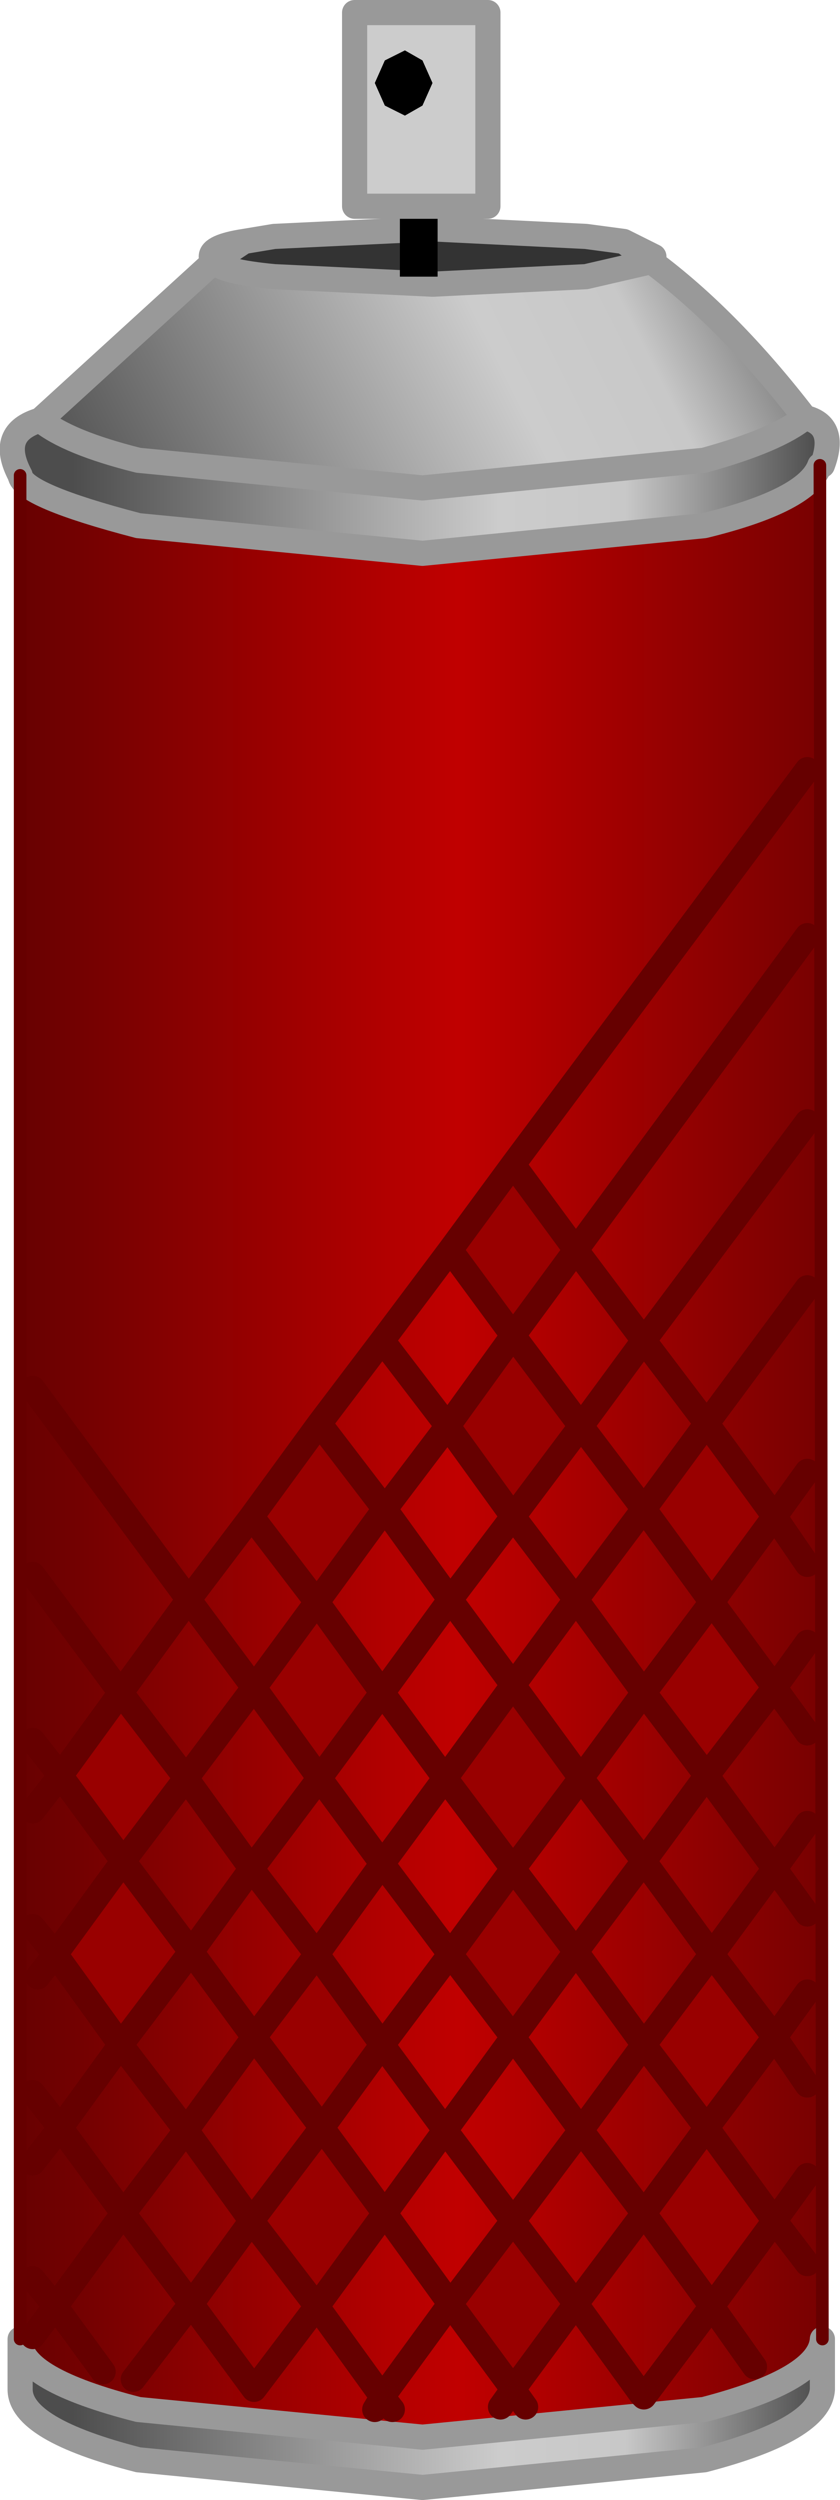 <?xml version="1.0" encoding="UTF-8" standalone="no"?>
<svg xmlns:xlink="http://www.w3.org/1999/xlink" height="49.7px" width="16.7px" xmlns="http://www.w3.org/2000/svg">
  <g transform="matrix(1.0, 0.0, 0.0, 1.0, 8.35, 24.85)">
    <use height="49.7" transform="matrix(1.0, 0.0, 0.0, 1.0, -8.35, -24.85)" width="16.7" xlink:href="#shape0"/>
  </g>
  <defs>
    <g id="shape0" transform="matrix(1.0, 0.0, 0.0, 1.0, 8.35, 24.85)">
      <path d="M-3.5 -20.05 L-2.9 -20.15 0.25 -20.3 3.3 -20.15 4.05 -20.05 4.6 -19.65 3.3 -19.35 0.25 -19.2 -2.9 -19.35 Q-3.95 -19.45 -4.1 -19.65 L-3.5 -20.05" fill="#333333" fill-rule="evenodd" stroke="none"/>
      <path d="M4.6 -19.65 Q6.15 -18.5 7.65 -16.55 7.1 -16.1 5.65 -15.7 L0.05 -15.15 -5.6 -15.7 Q-7.0 -16.05 -7.55 -16.5 L-4.1 -19.65 Q-3.95 -19.45 -2.9 -19.35 L0.25 -19.2 3.3 -19.35 4.6 -19.65" fill="url(#gradient0)" fill-rule="evenodd" stroke="none"/>
      <path d="M7.65 -16.55 Q8.3 -16.4 8.0 -15.6 L7.95 -15.6 Q7.7 -14.9 5.65 -14.4 L0.05 -13.85 -5.6 -14.4 Q-7.9 -15.0 -7.95 -15.4 -8.4 -16.25 -7.55 -16.5 -7.0 -16.05 -5.6 -15.7 L0.05 -15.15 5.65 -15.7 Q7.1 -16.1 7.65 -16.55 M8.0 21.65 L8.0 22.65 Q7.95 23.45 5.65 24.05 L0.05 24.6 -5.6 24.05 Q-7.95 23.45 -7.95 22.65 L-7.95 21.7 Q-7.95 22.45 -5.6 23.05 L0.05 23.6 5.65 23.05 Q7.95 22.45 8.0 21.65" fill="url(#gradient1)" fill-rule="evenodd" stroke="none"/>
      <path d="M7.95 -15.6 L8.0 21.65 Q7.95 22.45 5.65 23.05 L0.05 23.6 -5.6 23.05 Q-7.95 22.45 -7.95 21.7 L-7.95 21.65 -7.95 -15.4 Q-7.9 -15.0 -5.6 -14.4 L0.05 -13.85 5.65 -14.4 Q7.7 -14.9 7.95 -15.6" fill="url(#gradient2)" fill-rule="evenodd" stroke="none"/>
      <path d="M4.05 -20.05 L4.65 -19.75 4.6 -19.65 Q6.15 -18.5 7.65 -16.55 8.3 -16.4 8.0 -15.6 L7.95 -15.6 M8.0 21.65 L8.0 22.65 Q7.95 23.45 5.65 24.05 L0.05 24.6 -5.6 24.05 Q-7.95 23.45 -7.95 22.65 L-7.95 21.7 -7.95 21.65 M-7.95 -15.4 Q-8.4 -16.25 -7.55 -16.5 L-4.1 -19.65 -4.15 -19.75 Q-4.15 -19.95 -3.5 -20.05 L-2.9 -20.15 0.25 -20.3 3.3 -20.15 4.05 -20.05 4.6 -19.65 3.3 -19.35 0.25 -19.2 -2.9 -19.35 Q-3.95 -19.45 -4.1 -19.65 L-3.5 -20.05 M-7.55 -16.5 Q-7.0 -16.05 -5.6 -15.7 L0.05 -15.15 5.65 -15.7 Q7.1 -16.1 7.65 -16.55 M-7.95 -15.4 Q-7.9 -15.0 -5.6 -14.4 L0.05 -13.85 5.65 -14.4 Q7.7 -14.9 7.95 -15.6 M8.0 21.65 Q7.95 22.45 5.65 23.05 L0.05 23.6 -5.6 23.05 Q-7.95 22.45 -7.95 21.7" fill="none" stroke="#999999" stroke-linecap="round" stroke-linejoin="round" stroke-width="0.5"/>
      <path d="M7.95 -15.6 L8.0 21.65 M-7.95 21.65 L-7.95 -15.4" fill="none" stroke="#660000" stroke-linecap="round" stroke-linejoin="round" stroke-width="0.25"/>
      <path d="M0.35 -20.75 L0.35 -19.35 -0.4 -19.35 -0.4 -20.75 0.35 -20.75 M0.25 -23.2 L0.05 -22.75 -0.3 -22.55 -0.7 -22.75 -0.9 -23.2 -0.7 -23.65 -0.3 -23.85 0.05 -23.65 0.25 -23.2" fill="#000000" fill-rule="evenodd" stroke="none"/>
      <path d="M-0.4 -20.75 L-1.3 -20.75 -1.3 -24.6 1.35 -24.6 1.35 -20.75 0.35 -20.75 -0.4 -20.75 M0.25 -23.2 L0.05 -23.65 -0.3 -23.85 -0.7 -23.65 -0.9 -23.2 -0.7 -22.75 -0.3 -22.55 0.05 -22.75 0.25 -23.2" fill="#cccccc" fill-rule="evenodd" stroke="none"/>
      <path d="M-0.4 -20.75 L-1.3 -20.75 -1.3 -24.6 1.35 -24.6 1.35 -20.75 0.35 -20.75 M-0.4 -20.75 L0.35 -20.75" fill="none" stroke="#999999" stroke-linecap="round" stroke-linejoin="round" stroke-width="0.5"/>
      <path d="M1.85 -1.7 L3.1 0.0 1.85 1.7 0.6 0.0 1.85 -1.7 M5.7 3.45 L7.05 5.3 5.8 7.0 4.45 5.15 5.7 3.45 M4.45 8.8 L5.8 7.0 7.05 8.7 5.7 10.45 4.45 8.8 M1.85 5.3 L0.55 3.5 1.85 1.7 3.2 3.5 1.85 5.3 M1.85 8.65 L3.2 10.5 1.85 12.3 0.5 10.5 1.85 8.65 M7.05 15.65 L5.7 17.45 7.05 19.3 5.8 21.0 4.45 19.15 5.7 17.45 4.45 15.8 5.8 14.0 7.05 15.65 M1.85 15.65 L0.6 14.0 1.85 12.3 3.1 13.95 1.85 15.65 M-2.05 14.0 L-0.75 15.8 -1.95 17.45 -0.7 19.15 -2.05 21.0 -3.35 19.3 -1.95 17.45 -3.3 15.65 -2.05 14.0 M0.6 20.95 L1.85 19.3 3.1 20.95 1.85 22.65 0.6 20.95 M-2.0 3.45 L-0.7 5.15 -2.05 7.0 -3.35 5.3 -2.0 3.45 M-7.15 10.45 L-5.95 8.8 -4.65 10.5 -5.9 12.15 -7.15 10.45 M-2.05 7.0 L-0.75 8.8 -2.0 10.5 -3.3 8.7 -2.05 7.0 M-5.95 15.8 L-7.25 14.0 -5.9 12.15 -4.55 13.95 -5.95 15.8" fill="#990000" fill-rule="evenodd" stroke="none"/>
      <path d="M7.7 -9.55 L1.85 -1.7 3.1 0.0 7.7 -6.25 M7.05 5.3 L7.7 4.4 M7.7 -2.55 L4.45 1.8 5.7 3.45 7.7 0.75 M5.7 3.45 L4.45 5.15 5.8 7.0 7.05 5.3 5.7 3.45 M3.1 0.0 L4.45 1.8 3.2 3.5 4.45 5.15 3.1 6.95 4.45 8.8 5.8 7.0 7.05 8.7 7.7 7.8 M1.85 -1.7 L0.6 0.0 1.85 1.7 3.1 0.0 M1.85 5.3 L3.2 3.5 1.85 1.7 0.55 3.5 1.85 5.3 3.1 6.95 1.85 8.65 3.2 10.5 4.45 8.8 5.7 10.45 7.05 8.7 7.7 9.6 M1.85 5.3 L0.6 6.95 1.85 8.65 0.5 10.5 1.85 12.3 3.2 10.5 4.45 12.15 5.7 10.45 7.05 12.3 7.7 11.4 M7.7 6.25 L7.05 5.3 M7.05 15.65 L7.7 14.75 M7.7 16.6 L7.05 15.65 5.7 17.45 7.05 19.3 7.7 18.4 M5.8 14.0 L7.05 15.65 M1.85 15.65 L0.6 14.0 -0.75 15.8 0.5 17.5 1.85 15.65 3.1 13.95 1.85 12.3 0.6 14.0 -0.75 12.2 -2.05 14.0 -0.75 15.8 -1.95 17.45 -0.7 19.15 0.5 17.5 1.85 19.3 3.2 17.5 1.85 15.65 M3.2 17.5 L4.45 15.8 3.1 13.95 4.45 12.15 5.8 14.0 7.05 12.3 7.7 13.2 M3.1 20.95 L4.45 19.15 3.2 17.5 M0.6 20.95 L1.85 19.3 3.1 20.95 4.4 22.75 4.45 22.8 5.8 21.0 4.45 19.15 5.7 17.45 4.45 15.8 5.8 14.0 M2.1 23.0 L1.85 22.65 1.6 23.0 M0.6 20.95 L1.85 22.65 3.1 20.95 M5.8 21.0 L7.05 19.3 7.7 20.15 M5.8 21.0 L6.65 22.2 M-0.7 5.15 L0.55 3.5 -0.75 1.8 -2.0 3.45 -0.7 5.15 0.6 6.95 -0.75 8.8 0.5 10.5 -0.75 12.2 -2.0 10.5 -3.35 12.3 -2.05 14.0 -3.3 15.65 -1.95 17.45 -3.35 19.3 -2.05 21.0 -0.7 19.15 0.6 20.95 -0.75 22.8 -0.55 23.05 M-2.0 3.45 L-3.35 5.3 -2.05 7.0 -0.7 5.15 M-7.15 10.45 L-7.7 11.15 M-7.15 10.45 L-5.95 8.8 -7.7 6.45 M-7.7 9.75 L-7.15 10.45 -5.9 12.15 -4.65 10.5 -5.95 8.8 -4.6 6.95 -7.7 2.75 M-2.05 7.0 L-0.75 8.8 -2.0 10.5 -3.3 8.7 -4.65 10.5 -3.35 12.3 -4.55 13.95 -3.3 15.65 -4.65 17.5 -3.35 19.3 -4.55 20.95 -3.3 22.65 -2.05 21.0 -0.75 22.8 -0.9 23.05 M-3.35 5.3 L-4.6 6.95 -3.3 8.7 -2.05 7.0 M-7.7 16.75 L-7.15 17.45 -5.95 15.8 -7.25 14.0 -7.6 14.45 M-7.7 20.45 L-7.25 21.0 -5.9 19.15 -7.15 17.45 -7.7 18.15 M-7.7 13.45 L-7.25 14.0 -5.9 12.15 -4.55 13.95 -5.95 15.8 -4.65 17.5 -5.9 19.15 -4.55 20.95 -5.7 22.45 M-6.3 22.3 L-7.25 21.0 -7.7 21.6 M0.6 0.0 L-0.75 1.8" fill="none" stroke="#660000" stroke-linecap="round" stroke-linejoin="round" stroke-width="0.5"/>
    </g>
    <linearGradient gradientTransform="matrix(0.009, -0.006, 0.001, 0.002, -0.15, -17.35)" gradientUnits="userSpaceOnUse" id="gradient0" spreadMethod="pad" x1="-819.2" x2="819.2">
      <stop offset="0.078" stop-color="#4d4d4d"/>
      <stop offset="0.392" stop-color="#9b9b9b"/>
      <stop offset="0.596" stop-color="#cccccc"/>
      <stop offset="0.749" stop-color="#c8c8c8"/>
      <stop offset="1.0" stop-color="#444444"/>
    </linearGradient>
    <linearGradient gradientTransform="matrix(0.01, 0.0, 0.0, 0.015, 0.0, -4.75)" gradientUnits="userSpaceOnUse" id="gradient1" spreadMethod="pad" x1="-819.2" x2="819.2">
      <stop offset="0.078" stop-color="#4d4d4d"/>
      <stop offset="0.392" stop-color="#9b9b9b"/>
      <stop offset="0.596" stop-color="#cccccc"/>
      <stop offset="0.749" stop-color="#c8c8c8"/>
      <stop offset="1.0" stop-color="#444444"/>
    </linearGradient>
    <linearGradient gradientTransform="matrix(0.01, 0.0, 0.0, 0.024, 0.0, 3.9)" gradientUnits="userSpaceOnUse" id="gradient2" spreadMethod="pad" x1="-819.2" x2="819.2">
      <stop offset="0.0" stop-color="#650101"/>
      <stop offset="0.545" stop-color="#c00000"/>
      <stop offset="1.0" stop-color="#760101"/>
    </linearGradient>
  </defs>
</svg>
